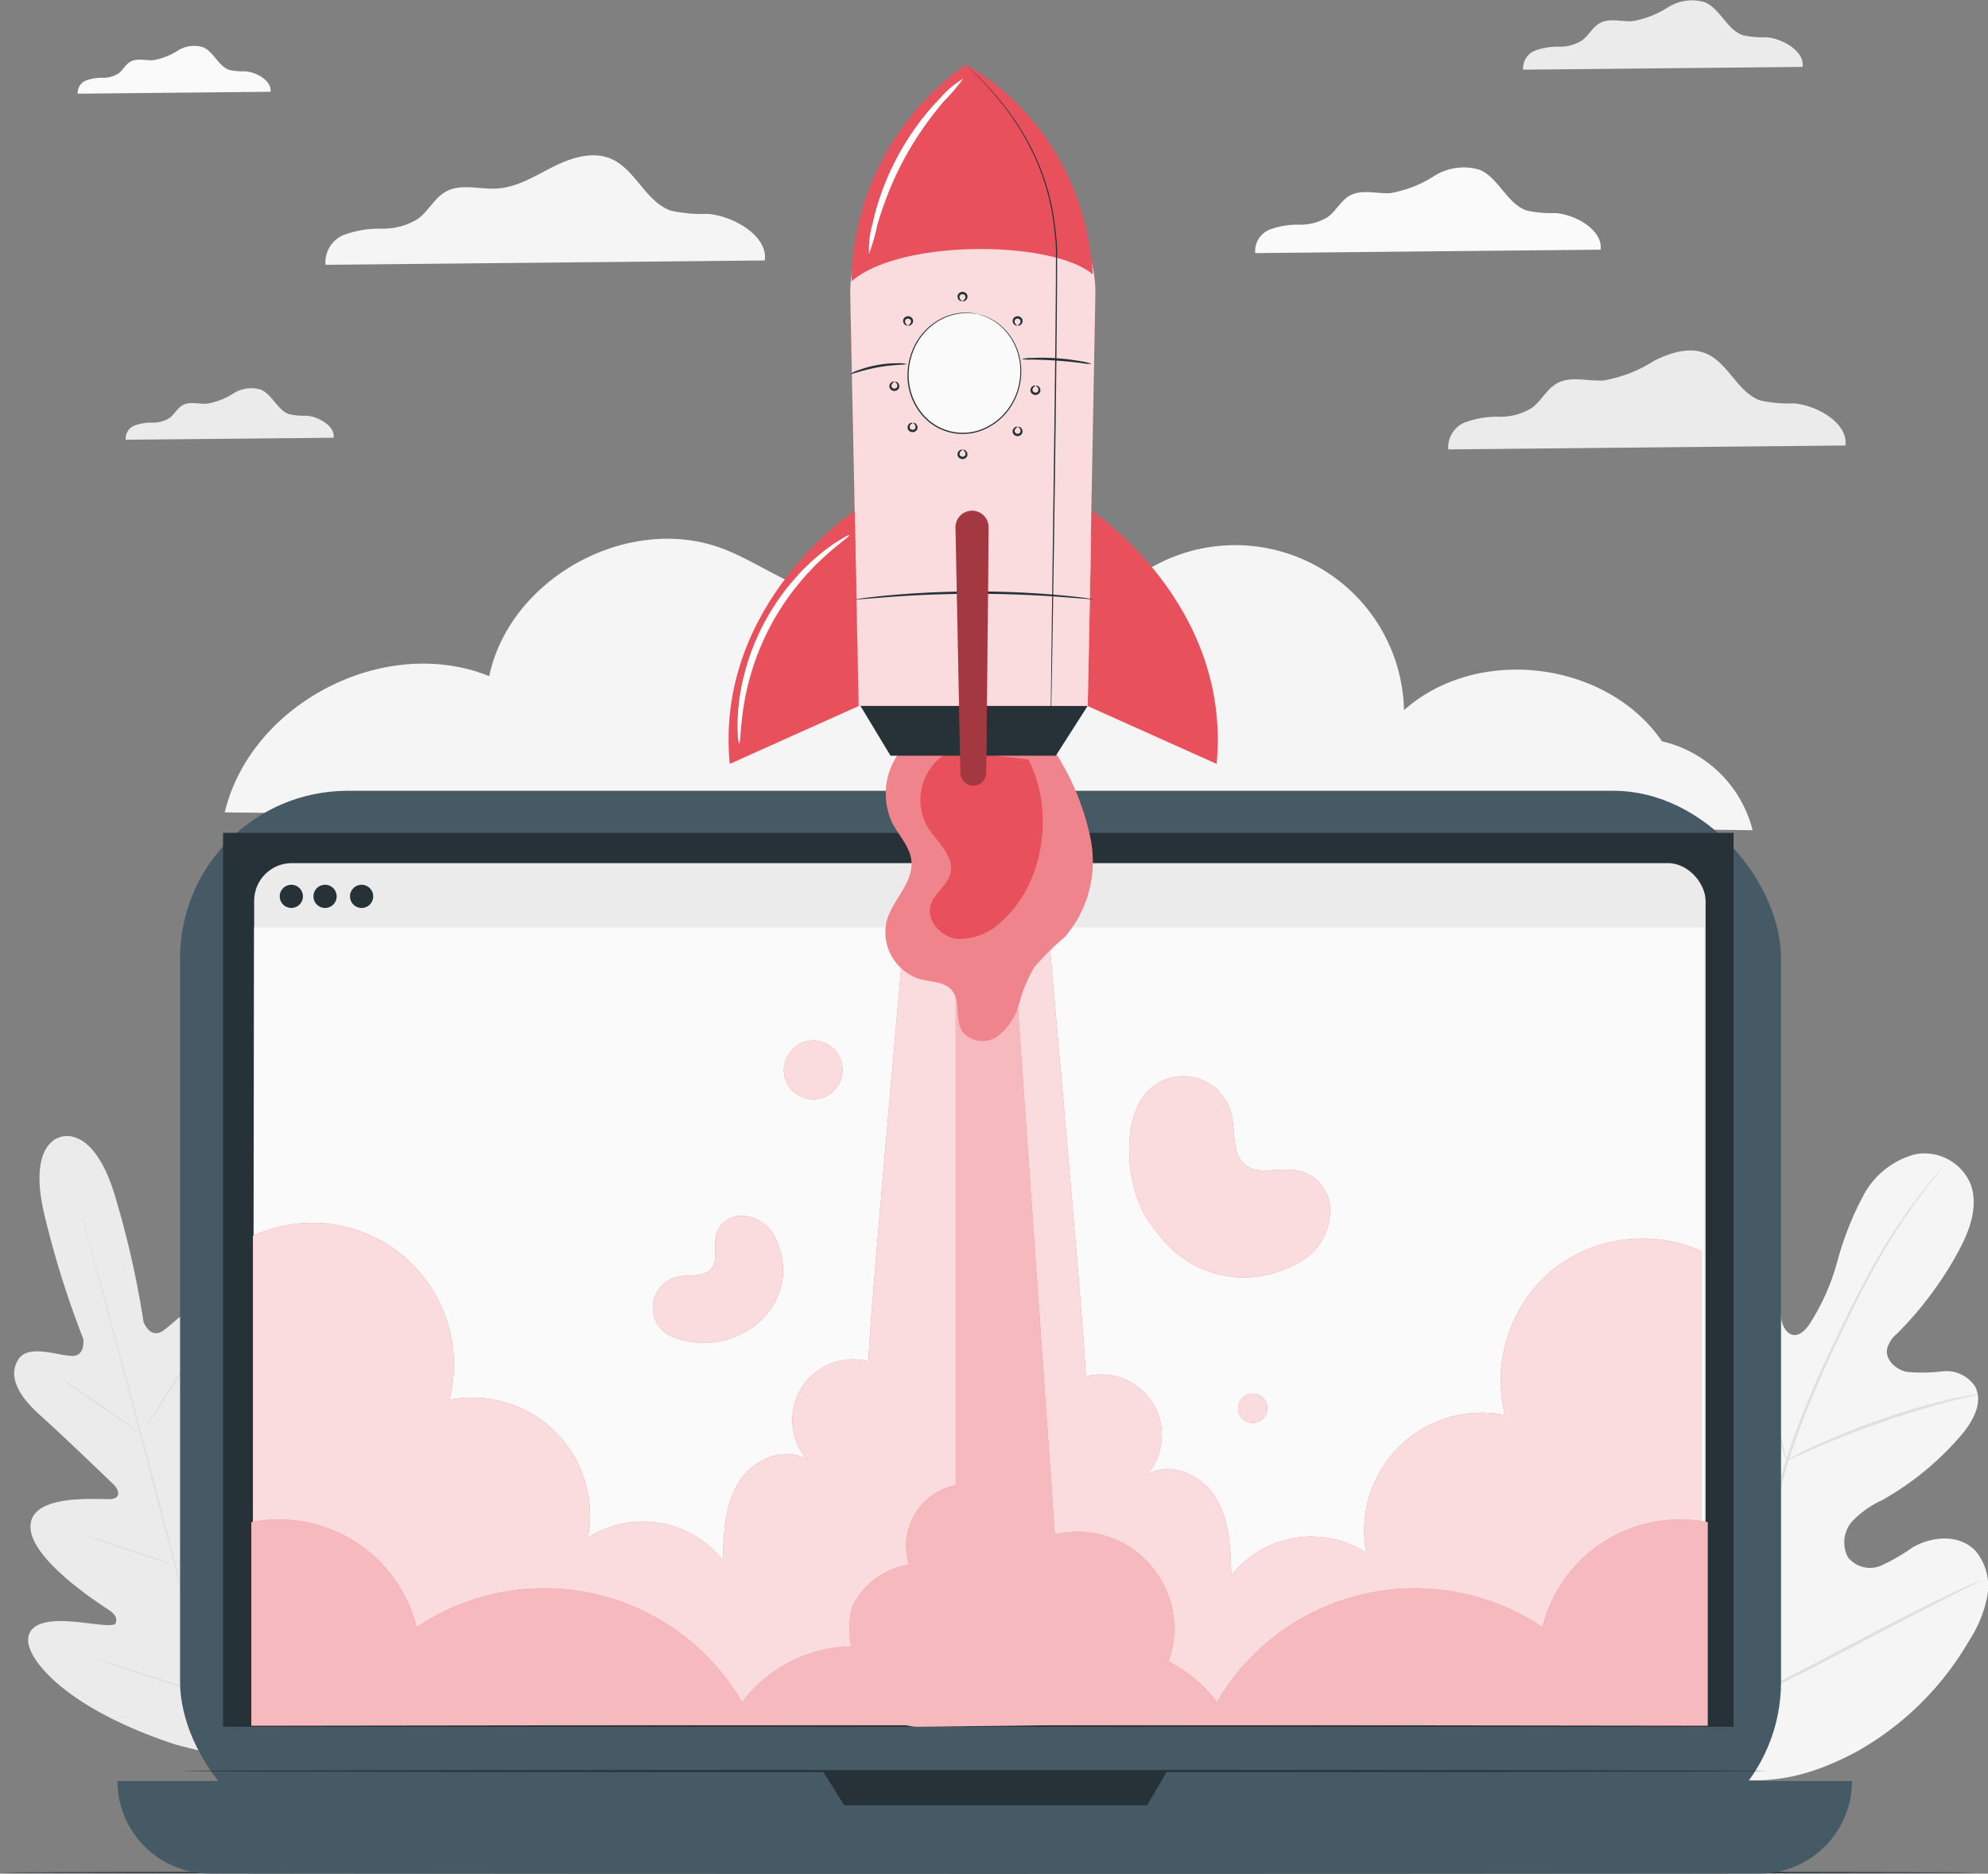<svg xmlns="http://www.w3.org/2000/svg" width="172.727" height="162.818" viewBox="0 0 172.727 162.818">
  <rect x="0" y="0" width="172.727" height="162.818" fill="#808080" stroke="none"/>
  <g id="Group_714" data-name="Group 714" transform="translate(-13.273 -31.816)">
    <g id="Background_Complete" data-name="Background Complete" transform="translate(14.5 31.816)">
      <g id="Group_2" data-name="Group 2" transform="translate(18.299 45.169)">
        <g id="Group_1" data-name="Group 1">
          <path id="Path_1" data-name="Path 1" d="M191.733,175.015c-4.822-7.014-16.065-8.371-22.417-2.706A14.668,14.668,0,0,0,144.3,162.246c.91-3.188-2.436-6.3-5.747-6.469s-6.371,1.609-9.211,3.318-5.922,3.468-9.229,3.245c-3.581-.242-6.559-2.74-9.906-4.034-8.19-3.167-18.558,2.454-20.373,11.046-9.066-3.66-20.7,2.333-22.981,11.84l132.751,1.55A10.591,10.591,0,0,0,191.733,175.015Z" transform="translate(-66.855 -155.766)" fill="#f5f5f5"/>
        </g>
      </g>
      <g id="Group_5" data-name="Group 5" transform="translate(107.802 14.513)">
        <g id="Group_4" data-name="Group 4">
          <g id="Group_3" data-name="Group 3">
            <path id="Path_2" data-name="Path 2" d="M342.5,78.826c.23-1.668-2.124-3.04-3.893-3.182a10.027,10.027,0,0,1-2.519-.218c-1.732-.6-2.423-2.841-4.113-3.553a4.833,4.833,0,0,0-3.941.558,10.284,10.284,0,0,1-3.8,1.479c-1.19.076-2.482-.365-3.523.216-.776.433-1.182,1.327-1.9,1.854a4.527,4.527,0,0,1-2.48.673,6.983,6.983,0,0,0-2.557.418,2.021,2.021,0,0,0-1.28,2.051Z" transform="translate(-312.465 -71.642)" fill="#fafafa"/>
          </g>
        </g>
      </g>
      <g id="Group_8" data-name="Group 8" transform="translate(5.519 3.966)">
        <g id="Group_7" data-name="Group 7">
          <g id="Group_6" data-name="Group 6">
            <path id="Path_3" data-name="Path 3" d="M48.542,46.707c.128-.931-1.185-1.7-2.172-1.776a5.6,5.6,0,0,1-1.406-.121c-.966-.337-1.352-1.585-2.295-1.982a2.7,2.7,0,0,0-2.2.311,5.744,5.744,0,0,1-2.122.825c-.664.043-1.385-.2-1.966.121-.433.242-.66.74-1.059,1.035a2.524,2.524,0,0,1-1.384.375,3.9,3.9,0,0,0-1.427.233,1.128,1.128,0,0,0-.714,1.145Z" transform="translate(-31.785 -42.698)" fill="#fafafa"/>
          </g>
        </g>
      </g>
      <g id="Group_11" data-name="Group 11" transform="translate(124.585 30.454)">
        <g id="Group_10" data-name="Group 10">
          <g id="Group_9" data-name="Group 9">
            <path id="Path_4" data-name="Path 4" d="M393.044,123.645c.264-1.918-2.442-3.5-4.475-3.659a11.533,11.533,0,0,1-2.9-.25c-1.99-.694-2.785-3.265-4.727-4.084-1.452-.613-3.123-.067-4.531.641a11.824,11.824,0,0,1-4.371,1.7c-1.368.087-2.853-.42-4.05.249-.892.5-1.359,1.525-2.181,2.132a5.2,5.2,0,0,1-2.851.773,8.037,8.037,0,0,0-2.939.48,2.323,2.323,0,0,0-1.471,2.358Z" transform="translate(-358.522 -115.386)" fill="#ebebeb"/>
          </g>
        </g>
      </g>
      <g id="Group_14" data-name="Group 14" transform="translate(131.095)">
        <g id="Group_13" data-name="Group 13">
          <g id="Group_12" data-name="Group 12">
            <path id="Path_5" data-name="Path 5" d="M400.685,37.629c.186-1.349-1.719-2.46-3.15-2.575a8.112,8.112,0,0,1-2.038-.176c-1.4-.488-1.961-2.3-3.327-2.875a3.91,3.91,0,0,0-3.189.452,8.325,8.325,0,0,1-3.077,1.2c-.963.062-2.008-.3-2.851.175-.628.351-.957,1.074-1.535,1.5a3.665,3.665,0,0,1-2.007.544,5.65,5.65,0,0,0-2.069.338,1.635,1.635,0,0,0-1.036,1.66Z" transform="translate(-376.386 -31.816)" fill="#ebebeb"/>
          </g>
        </g>
      </g>
      <g id="Group_17" data-name="Group 17" transform="translate(9.68 33.714)">
        <g id="Group_16" data-name="Group 16">
          <g id="Group_15" data-name="Group 15">
            <path id="Path_6" data-name="Path 6" d="M61.283,128.656c.138-1-1.279-1.83-2.344-1.916a6.029,6.029,0,0,1-1.517-.131c-1.042-.363-1.459-1.71-2.476-2.139a2.909,2.909,0,0,0-2.373.336,6.2,6.2,0,0,1-2.289.891c-.716.046-1.494-.22-2.121.13-.467.261-.712.8-1.142,1.116a2.723,2.723,0,0,1-1.493.4,4.2,4.2,0,0,0-1.539.252,1.216,1.216,0,0,0-.771,1.235Z" transform="translate(-43.203 -124.331)" fill="#ebebeb"/>
          </g>
        </g>
      </g>
      <g id="Group_20" data-name="Group 20" transform="translate(27.017 13.495)">
        <g id="Group_19" data-name="Group 19">
          <g id="Group_18" data-name="Group 18">
            <path id="Path_7" data-name="Path 7" d="M128.983,77.988c.292-2.122-2.7-3.867-4.953-4.049a12.739,12.739,0,0,1-3.2-.277c-2.2-.767-3.083-3.613-5.232-4.519-1.607-.678-3.456-.075-5.014.71s-3.1,1.77-4.837,1.882c-1.514.1-3.158-.465-4.482.275-.987.551-1.5,1.688-2.413,2.359a5.756,5.756,0,0,1-3.155.856,8.891,8.891,0,0,0-3.253.531,2.571,2.571,0,0,0-1.628,2.61Z" transform="translate(-90.779 -68.849)" fill="#f5f5f5"/>
          </g>
        </g>
      </g>
      <g id="Group_52" data-name="Group 52" transform="translate(0 98.715)">
        <g id="Group_23" data-name="Group 23" transform="translate(0 0)">
          <g id="Group_22" data-name="Group 22">
            <g id="Group_21" data-name="Group 21">
              <path id="Path_8" data-name="Path 8" d="M20.727,302.779s-3.106.441-1.341,7.24a81.328,81.328,0,0,0,3.255,10.3s.239,1.541-1,1.5-3.779-1.045-4.634.3c-.887,1.393-.1,3.066,1.851,4.814s6.094,5.734,6.467,6.1.645,1.109-.206,1.215-6.9-.586-7.057,2.3,6.087,6.865,6.761,7.312.781.8.632,1.191-2.161-.033-3.89-.159-3.755.03-3.706,1.705,3.334,5.9,12.889,9.017l4.522,1.155,3.33-3.3c6.7-7.5,7.417-12.8,6.618-14.27s-2.63-.591-4.061.386-2.958,2.354-3.284,2.091-.41-.621-.051-1.346,3.762-7.3,2.175-9.719-6.471,1.215-7.26,1.551-.926-.456-.788-.947,1.72-6.027,2.532-8.519.65-4.333-.816-5.092c-1.414-.732-3.1,1.407-4.157,2.069s-1.619-.79-1.619-.79a81.273,81.273,0,0,0-2.358-10.543c-1.888-6.766-4.862-5.544-4.862-5.544" transform="translate(-16.64 -302.706)" fill="#ebebeb"/>
            </g>
          </g>
        </g>
        <g id="Group_27" data-name="Group 27" transform="translate(5.657 6.164)">
          <g id="Group_26" data-name="Group 26">
            <g id="Group_25" data-name="Group 25">
              <g id="Group_24" data-name="Group 24">
                <path id="Path_9" data-name="Path 9" d="M45.132,368.642c-1.367-4.975-3.648-13.857-5.646-21.472s-3.812-14.5-5.153-19.485l-1.6-5.9-.433-1.6-.109-.418c-.024-.094-.032-.144-.032-.144s.018.047.047.14l.123.414.459,1.6c.4,1.387.957,3.4,1.639,5.885,1.367,4.975,3.2,11.862,5.2,19.475s4.263,16.5,5.6,21.482" transform="translate(-32.163 -319.622)" fill="#e0e0e0"/>
              </g>
            </g>
          </g>
        </g>
        <g id="Group_31" data-name="Group 31" transform="translate(3.854 20.952)">
          <g id="Group_30" data-name="Group 30">
            <g id="Group_29" data-name="Group 29">
              <g id="Group_28" data-name="Group 28">
                <path id="Path_10" data-name="Path 10" d="M27.217,360.2a1.518,1.518,0,0,1,.3.159c.187.11.454.276.781.484.653.418,1.541,1.019,2.508,1.7l2.47,1.751.751.525a1.525,1.525,0,0,1,.269.2,1.5,1.5,0,0,1-.3-.156c-.187-.11-.454-.277-.778-.488-.649-.425-1.529-1.037-2.5-1.717l-2.482-1.732-.754-.522A1.517,1.517,0,0,1,27.217,360.2Z" transform="translate(-27.216 -360.202)" fill="#e0e0e0"/>
              </g>
            </g>
          </g>
        </g>
        <g id="Group_35" data-name="Group 35" transform="translate(11.306 17.215)">
          <g id="Group_34" data-name="Group 34">
            <g id="Group_33" data-name="Group 33">
              <g id="Group_32" data-name="Group 32">
                <path id="Path_11" data-name="Path 11" d="M47.667,358.284c-.034-.021,1.123-1.906,2.585-4.207s2.674-4.152,2.708-4.131-1.123,1.905-2.585,4.208S47.7,358.305,47.667,358.284Z" transform="translate(-47.666 -349.945)" fill="#e0e0e0"/>
              </g>
            </g>
          </g>
        </g>
        <g id="Group_39" data-name="Group 39" transform="translate(13.847 31.348)">
          <g id="Group_38" data-name="Group 38">
            <g id="Group_37" data-name="Group 37">
              <g id="Group_36" data-name="Group 36">
                <path id="Path_12" data-name="Path 12" d="M54.638,394.765a1.581,1.581,0,0,1,.247-.24l.7-.619c.593-.523,1.408-1.249,2.279-2.083s1.636-1.613,2.184-2.183l.65-.675a1.538,1.538,0,0,1,.251-.236,1.594,1.594,0,0,1-.209.274c-.142.17-.351.413-.617.706-.53.589-1.284,1.383-2.159,2.218s-1.7,1.552-2.313,2.056c-.306.251-.556.451-.734.585A1.59,1.59,0,0,1,54.638,394.765Z" transform="translate(-54.638 -388.729)" fill="#e0e0e0"/>
              </g>
            </g>
          </g>
        </g>
        <g id="Group_43" data-name="Group 43" transform="translate(6.191 34.705)">
          <g id="Group_42" data-name="Group 42">
            <g id="Group_41" data-name="Group 41">
              <g id="Group_40" data-name="Group 40">
                <path id="Path_13" data-name="Path 13" d="M33.628,397.944a1.352,1.352,0,0,1,.31.074l.828.253c.7.22,1.657.534,2.715.888s2.013.684,2.7.929l.814.3a1.352,1.352,0,0,1,.292.128,1.356,1.356,0,0,1-.31-.074l-.828-.253c-.7-.22-1.657-.534-2.715-.888s-2.012-.684-2.7-.929l-.813-.3A1.35,1.35,0,0,1,33.628,397.944Z" transform="translate(-33.628 -397.942)" fill="#e0e0e0"/>
              </g>
            </g>
          </g>
        </g>
        <g id="Group_47" data-name="Group 47" transform="translate(7.106 45.435)">
          <g id="Group_46" data-name="Group 46">
            <g id="Group_45" data-name="Group 45">
              <g id="Group_44" data-name="Group 44">
                <path id="Path_14" data-name="Path 14" d="M36.141,427.388a2.2,2.2,0,0,1,.4.1l1.063.321c.9.277,2.129.669,3.489,1.111s2.589.849,3.476,1.151l1.048.365a2.238,2.238,0,0,1,.378.152,2.167,2.167,0,0,1-.4-.1l-1.063-.321c-.895-.277-2.129-.669-3.489-1.111s-2.588-.849-3.475-1.151l-1.048-.365A2.179,2.179,0,0,1,36.141,427.388Z" transform="translate(-36.141 -427.387)" fill="#e0e0e0"/>
              </g>
            </g>
          </g>
        </g>
        <g id="Group_51" data-name="Group 51" transform="translate(16.742 40.617)">
          <g id="Group_50" data-name="Group 50">
            <g id="Group_49" data-name="Group 49">
              <g id="Group_48" data-name="Group 48">
                <path id="Path_15" data-name="Path 15" d="M62.581,422.041a2.465,2.465,0,0,1,.305-.312l.863-.817c.728-.69,1.729-1.648,2.806-2.736s2.027-2.1,2.71-2.831l.809-.871a2.505,2.505,0,0,1,.309-.308,2.548,2.548,0,0,1-.267.346c-.179.216-.443.525-.775.9-.664.754-1.6,1.776-2.683,2.865s-2.092,2.037-2.839,2.709c-.374.335-.68.6-.895.783A2.564,2.564,0,0,1,62.581,422.041Z" transform="translate(-62.581 -414.165)" fill="#e0e0e0"/>
              </g>
            </g>
          </g>
        </g>
      </g>
      <g id="Group_94" data-name="Group 94" transform="translate(136.237 100.236)">
        <g id="Group_58" data-name="Group 58">
          <g id="Group_57" data-name="Group 57">
            <g id="Group_56" data-name="Group 56">
              <g id="Group_55" data-name="Group 55">
                <g id="Group_54" data-name="Group 54">
                  <g id="Group_53" data-name="Group 53">
                    <path id="Path_16" data-name="Path 16" d="M402.031,360.911c-7.553-4.181-10.391-13.483-11.271-22.075-.147-1.434-.5-2.919-.03-4.26s1.834-2.4,3.111-1.964c1.059.363,1.657,1.536,2.349,2.48a8.107,8.107,0,0,0,3.562,2.767,2.836,2.836,0,0,0,2.778-.113c1.06-.839.967-2.559.768-3.978q-.558-3.967-1.115-7.934a14.241,14.241,0,0,1-.167-4.273,4.358,4.358,0,0,1,2.188-3.336,2.494,2.494,0,0,1,3.334,1.365,14.116,14.116,0,0,1,.276,1.763c.116.585.461,1.2,1.007,1.293s1.03-.382,1.371-.853a19.294,19.294,0,0,0,2.482-5.555,26.96,26.96,0,0,1,2.246-5.69,7.179,7.179,0,0,1,4.474-3.59,4.337,4.337,0,0,1,4.832,2.529c.751,1.936-.068,4.118-1.038,5.9a31.052,31.052,0,0,1-5.326,7.143,2.585,2.585,0,0,0-.873,1.329c-.161.987.8,1.811,1.721,2a14.542,14.542,0,0,0,3.15-.054,2.988,2.988,0,0,1,2.773,1.314c.739,1.377-.191,3.055-1.174,4.205a25.412,25.412,0,0,1-6.892,5.676,8.457,8.457,0,0,0-2.6,1.837,2.774,2.774,0,0,0-.382,3.119,2.447,2.447,0,0,0,2.872.743,17.221,17.221,0,0,0,2.754-1.592c1.726-.988,4.1-1.179,5.5.347a4.8,4.8,0,0,1,.982,3.913,10.641,10.641,0,0,1-1.541,3.788,25.976,25.976,0,0,1-9.8,9.7c-4.023,2.154-7.889,3.119-12.318,2.054" transform="translate(-390.496 -306.879)" fill="#f5f5f5"/>
                  </g>
                </g>
              </g>
            </g>
          </g>
        </g>
        <g id="Group_65" data-name="Group 65" transform="translate(12.878 0.926)">
          <g id="Group_64" data-name="Group 64">
            <g id="Group_63" data-name="Group 63">
              <g id="Group_62" data-name="Group 62">
                <g id="Group_61" data-name="Group 61">
                  <g id="Group_60" data-name="Group 60">
                    <g id="Group_59" data-name="Group 59">
                      <path id="Path_17" data-name="Path 17" d="M425.836,356.878a134.432,134.432,0,0,1,2.88-14.352q.474-1.883.937-3.718c.31-1.219.617-2.429.987-3.591a65.641,65.641,0,0,1,2.483-6.542c.885-2.039,1.795-3.937,2.657-5.706s1.7-3.4,2.527-4.848a49.81,49.81,0,0,1,4.361-6.522c.57-.724,1.029-1.269,1.346-1.634l.362-.413a.973.973,0,0,1,.13-.134,1.026,1.026,0,0,1-.111.153l-.344.43c-.3.377-.751.933-1.309,1.665a52.794,52.794,0,0,0-4.285,6.554c-.811,1.453-1.638,3.084-2.495,4.854s-1.756,3.671-2.633,5.708a66.306,66.306,0,0,0-2.46,6.521c-.366,1.156-.669,2.355-.979,3.578l-.935,3.716a137.934,137.934,0,0,0-2.894,14.32" transform="translate(-425.836 -309.419)" fill="#e0e0e0"/>
                    </g>
                  </g>
                </g>
              </g>
            </g>
          </g>
        </g>
        <g id="Group_72" data-name="Group 72" transform="translate(13.706 11.346)">
          <g id="Group_71" data-name="Group 71">
            <g id="Group_70" data-name="Group 70">
              <g id="Group_69" data-name="Group 69">
                <g id="Group_68" data-name="Group 68">
                  <g id="Group_67" data-name="Group 67">
                    <g id="Group_66" data-name="Group 66">
                      <path id="Path_18" data-name="Path 18" d="M432.151,353.372a3.094,3.094,0,0,1-.211-.588c-.122-.383-.283-.942-.471-1.637-.378-1.388-.839-3.323-1.34-5.458s-.986-4.06-1.383-5.438c-.2-.69-.361-1.247-.479-1.63a3.035,3.035,0,0,1-.157-.606,2.97,2.97,0,0,1,.247.573c.146.374.336.923.555,1.608.441,1.369.955,3.293,1.457,5.432.489,2.108.931,4.016,1.27,5.473.156.657.289,1.211.4,1.656A3.023,3.023,0,0,1,432.151,353.372Z" transform="translate(-428.107 -338.015)" fill="#e0e0e0"/>
                    </g>
                  </g>
                </g>
              </g>
            </g>
          </g>
        </g>
        <g id="Group_79" data-name="Group 79" transform="translate(17.75 20.932)">
          <g id="Group_78" data-name="Group 78">
            <g id="Group_77" data-name="Group 77">
              <g id="Group_76" data-name="Group 76">
                <g id="Group_75" data-name="Group 75">
                  <g id="Group_74" data-name="Group 74">
                    <g id="Group_73" data-name="Group 73">
                      <path id="Path_19" data-name="Path 19" d="M455.823,364.325a3.466,3.466,0,0,1-.669.181c-.433.1-1.059.246-1.828.451-1.54.4-3.648,1.023-5.943,1.824s-4.342,1.629-5.805,2.271c-.735.316-1.322.588-1.729.773a3.478,3.478,0,0,1-.643.267,3.6,3.6,0,0,1,.6-.361c.4-.215.973-.514,1.7-.853a61.819,61.819,0,0,1,5.8-2.35,57.241,57.241,0,0,1,5.981-1.754c.776-.181,1.411-.3,1.85-.369A3.454,3.454,0,0,1,455.823,364.325Z" transform="translate(-439.205 -364.32)" fill="#e0e0e0"/>
                    </g>
                  </g>
                </g>
              </g>
            </g>
          </g>
        </g>
        <g id="Group_86" data-name="Group 86" transform="translate(1.306 25.885)">
          <g id="Group_85" data-name="Group 85">
            <g id="Group_84" data-name="Group 84">
              <g id="Group_83" data-name="Group 83">
                <g id="Group_82" data-name="Group 82">
                  <g id="Group_81" data-name="Group 81">
                    <g id="Group_80" data-name="Group 80">
                      <path id="Path_20" data-name="Path 20" d="M405.817,400.046a.959.959,0,0,1-.147-.207l-.381-.62c-.329-.54-.785-1.335-1.337-2.324-1.106-1.978-2.552-4.761-4.111-7.854s-2.98-5.887-4.046-7.886l-1.268-2.364-.342-.646a.128.128,0,1,1,.042-.027l.381.62c.329.54.785,1.335,1.337,2.324,1.106,1.978,2.552,4.761,4.111,7.855s2.979,5.886,4.045,7.885l1.269,2.364.342.645A1.009,1.009,0,0,1,405.817,400.046Z" transform="translate(-394.079 -377.911)" fill="#e0e0e0"/>
                    </g>
                  </g>
                </g>
              </g>
            </g>
          </g>
        </g>
        <g id="Group_93" data-name="Group 93" transform="translate(13.043 37.07)">
          <g id="Group_92" data-name="Group 92">
            <g id="Group_91" data-name="Group 91">
              <g id="Group_90" data-name="Group 90">
                <g id="Group_89" data-name="Group 89">
                  <g id="Group_88" data-name="Group 88">
                    <g id="Group_87" data-name="Group 87">
                      <path id="Path_21" data-name="Path 21" d="M447.927,408.606a.89.89,0,0,1-.212.13l-.627.327-2.317,1.177c-1.956.994-4.642,2.4-7.608,3.96s-5.668,2.941-7.645,3.892c-.988.476-1.791.852-2.352,1.1l-.646.281a.861.861,0,0,1-.233.081.91.91,0,0,1,.212-.131l.627-.327,2.316-1.177c1.956-.994,4.643-2.4,7.61-3.96s5.667-2.94,7.643-3.892c.988-.476,1.791-.852,2.352-1.1l.646-.282A.857.857,0,0,1,447.927,408.606Z" transform="translate(-426.288 -408.605)" fill="#e0e0e0"/>
                    </g>
                  </g>
                </g>
              </g>
            </g>
          </g>
        </g>
      </g>
    </g>
    <g id="Floor" transform="translate(13.273 194.444)">
      <g id="Group_97" data-name="Group 97" transform="translate(0)">
        <g id="Group_96" data-name="Group 96">
          <g id="Group_95" data-name="Group 95">
            <path id="Path_25" data-name="Path 25" d="M185.076,478.189c0,.052-38.462.095-85.9.095-47.451,0-85.905-.043-85.905-.095s38.454-.1,85.905-.1C146.613,478.094,185.076,478.137,185.076,478.189Z" transform="translate(-13.273 -478.094)" fill="#263238"/>
          </g>
        </g>
      </g>
    </g>
    <g id="Device" transform="translate(23.482 100.535)">
      <g id="Group_170" data-name="Group 170">
        <g id="Group_169" data-name="Group 169">
          <g id="Group_168" data-name="Group 168">
            <g id="Group_167" data-name="Group 167">
              <g id="Group_122" data-name="Group 122">
                <g id="Group_103" data-name="Group 103" transform="translate(5.436)">
                  <g id="Group_102" data-name="Group 102">
                    <g id="Group_101" data-name="Group 101">
                      <g id="Group_100" data-name="Group 100">
                        <g id="Group_99" data-name="Group 99">
                          <g id="Group_98" data-name="Group 98">
                            <rect id="Rectangle_1" data-name="Rectangle 1" width="139.1" height="91.986" rx="14.567" fill="#455a64"/>
                          </g>
                        </g>
                      </g>
                    </g>
                  </g>
                </g>
                <g id="Group_109" data-name="Group 109" transform="translate(0 86.045)">
                  <g id="Group_108" data-name="Group 108">
                    <g id="Group_107" data-name="Group 107">
                      <g id="Group_106" data-name="Group 106">
                        <g id="Group_105" data-name="Group 105">
                          <g id="Group_104" data-name="Group 104">
                            <path id="Rectangle_2" data-name="Rectangle 2" d="M0,0H150.7a0,0,0,0,1,0,0V0a8.049,8.049,0,0,1-8.049,8.049H8.049A8.049,8.049,0,0,1,0,0V0A0,0,0,0,1,0,0Z" fill="#455a64"/>
                          </g>
                        </g>
                      </g>
                    </g>
                  </g>
                </g>
                <g id="Group_115" data-name="Group 115" transform="translate(9.17 3.655)">
                  <g id="Group_114" data-name="Group 114">
                    <g id="Group_113" data-name="Group 113">
                      <g id="Group_112" data-name="Group 112">
                        <g id="Group_111" data-name="Group 111">
                          <g id="Group_110" data-name="Group 110">
                            <rect id="Rectangle_3" data-name="Rectangle 3" width="131.244" height="77.681" fill="#263238"/>
                          </g>
                        </g>
                      </g>
                    </g>
                  </g>
                </g>
                <g id="Group_121" data-name="Group 121" transform="translate(61.274 85.182)">
                  <g id="Group_120" data-name="Group 120">
                    <g id="Group_119" data-name="Group 119">
                      <g id="Group_118" data-name="Group 118">
                        <g id="Group_117" data-name="Group 117">
                          <g id="Group_116" data-name="Group 116">
                            <path id="Path_26" data-name="Path 26" d="M209.434,454.147l1.87,2.975h26.315l1.737-2.975Z" transform="translate(-209.434 -454.147)" fill="#263238"/>
                          </g>
                        </g>
                      </g>
                    </g>
                  </g>
                </g>
              </g>
              <g id="Group_160" data-name="Group 160" transform="translate(11.738 6.284)">
                <g id="Group_159" data-name="Group 159">
                  <g id="Group_158" data-name="Group 158">
                    <g id="Group_129" data-name="Group 129" transform="translate(0.135)">
                      <g id="Group_128" data-name="Group 128">
                        <g id="Group_127" data-name="Group 127">
                          <g id="Group_126" data-name="Group 126">
                            <g id="Group_125" data-name="Group 125">
                              <g id="Group_124" data-name="Group 124">
                                <g id="Group_123" data-name="Group 123">
                                  <rect id="Rectangle_4" data-name="Rectangle 4" width="126.107" height="74.802" rx="3.273" fill="#ebebeb"/>
                                </g>
                              </g>
                            </g>
                          </g>
                        </g>
                      </g>
                    </g>
                    <g id="Group_136" data-name="Group 136" transform="translate(0 5.59)">
                      <g id="Group_135" data-name="Group 135">
                        <g id="Group_134" data-name="Group 134">
                          <g id="Group_133" data-name="Group 133">
                            <g id="Group_132" data-name="Group 132">
                              <g id="Group_131" data-name="Group 131">
                                <g id="Group_130" data-name="Group 130">
                                  <path id="Path_27" data-name="Path 27" d="M199.608,322.3H73.5l.135-69.322H199.608Z" transform="translate(-73.5 -252.979)" fill="#fafafa"/>
                                </g>
                              </g>
                            </g>
                          </g>
                        </g>
                      </g>
                    </g>
                    <g id="Group_143" data-name="Group 143" transform="translate(8.464 1.882)">
                      <g id="Group_142" data-name="Group 142">
                        <g id="Group_141" data-name="Group 141">
                          <g id="Group_140" data-name="Group 140">
                            <g id="Group_139" data-name="Group 139">
                              <g id="Group_138" data-name="Group 138">
                                <g id="Group_137" data-name="Group 137">
                                  <path id="Path_28" data-name="Path 28" d="M98.74,243.809a1.007,1.007,0,1,1-1.007-1.007A1.007,1.007,0,0,1,98.74,243.809Z" transform="translate(-96.726 -242.802)" fill="#263238"/>
                                </g>
                              </g>
                            </g>
                          </g>
                        </g>
                      </g>
                    </g>
                    <g id="Group_150" data-name="Group 150" transform="translate(2.359 1.882)">
                      <g id="Group_149" data-name="Group 149">
                        <g id="Group_148" data-name="Group 148">
                          <g id="Group_147" data-name="Group 147">
                            <g id="Group_146" data-name="Group 146">
                              <g id="Group_145" data-name="Group 145">
                                <g id="Group_144" data-name="Group 144">
                                  <path id="Path_29" data-name="Path 29" d="M81.989,243.809a1.007,1.007,0,1,1-1.007-1.007A1.007,1.007,0,0,1,81.989,243.809Z" transform="translate(-79.975 -242.802)" fill="#263238"/>
                                </g>
                              </g>
                            </g>
                          </g>
                        </g>
                      </g>
                    </g>
                    <g id="Group_157" data-name="Group 157" transform="translate(5.289 1.882)">
                      <g id="Group_156" data-name="Group 156">
                        <g id="Group_155" data-name="Group 155">
                          <g id="Group_154" data-name="Group 154">
                            <g id="Group_153" data-name="Group 153">
                              <g id="Group_152" data-name="Group 152">
                                <g id="Group_151" data-name="Group 151">
                                  <path id="Path_30" data-name="Path 30" d="M90.029,243.809a1.007,1.007,0,1,1-1.007-1.007A1.007,1.007,0,0,1,90.029,243.809Z" transform="translate(-88.015 -242.802)" fill="#263238"/>
                                </g>
                              </g>
                            </g>
                          </g>
                        </g>
                      </g>
                    </g>
                  </g>
                </g>
              </g>
              <g id="Group_166" data-name="Group 166" transform="translate(5.436 85.092)">
                <g id="Group_165" data-name="Group 165">
                  <g id="Group_164" data-name="Group 164">
                    <g id="Group_163" data-name="Group 163">
                      <g id="Group_162" data-name="Group 162">
                        <g id="Group_161" data-name="Group 161">
                          <path id="Path_31" data-name="Path 31" d="M194.111,453.99c0,.05-30.874.09-68.949.09s-68.956-.04-68.956-.09,30.867-.09,68.956-.09S194.111,453.94,194.111,453.99Z" transform="translate(-56.206 -453.9)" fill="#263238"/>
                        </g>
                      </g>
                    </g>
                  </g>
                </g>
              </g>
            </g>
          </g>
        </g>
      </g>
      <g id="Group_181" data-name="Group 181" transform="translate(11.63 11.557)">
        <g id="Group_176" data-name="Group 176" transform="translate(0.139)">
          <g id="Group_172" data-name="Group 172">
            <g id="Group_171" data-name="Group 171">
              <path id="Path_32" data-name="Path 32" d="M186.376,282.271a12.584,12.584,0,0,0-4.021,12.521,10.227,10.227,0,0,0-12.04,11.963,8.872,8.872,0,0,0-11.729,1.979c-.055-2.333-.146-4.791-1.373-6.777s-4.01-3.211-5.973-1.95a5.263,5.263,0,0,0-5.3-8.563c-.055-2.8-1.83-22.616-3.293-39.336H130.237c-1.439,16.428-3.124,35.3-3.178,38.026a5.263,5.263,0,0,0-5.3,8.563c-1.963-1.261-4.747-.036-5.973,1.95s-1.317,4.444-1.373,6.777a8.871,8.871,0,0,0-11.729-1.979,10.227,10.227,0,0,0-12.04-11.963A12.3,12.3,0,0,0,73.583,279.23v42.481h125.83v-41.17A12.585,12.585,0,0,0,186.376,282.271Z" transform="translate(-73.583 -252.108)" fill="#e8505b"/>
            </g>
          </g>
          <g id="Group_175" data-name="Group 175" opacity="0.8">
            <g id="Group_174" data-name="Group 174">
              <g id="Group_173" data-name="Group 173">
                <path id="Path_33" data-name="Path 33" d="M186.376,282.271a12.584,12.584,0,0,0-4.021,12.521,10.227,10.227,0,0,0-12.04,11.963,8.872,8.872,0,0,0-11.729,1.979c-.055-2.333-.146-4.791-1.373-6.777s-4.01-3.211-5.973-1.95a5.263,5.263,0,0,0-5.3-8.563c-.055-2.8-1.83-22.616-3.293-39.336H130.237c-1.439,16.428-3.124,35.3-3.178,38.026a5.263,5.263,0,0,0-5.3,8.563c-1.963-1.261-4.747-.036-5.973,1.95s-1.317,4.444-1.373,6.777a8.871,8.871,0,0,0-11.729-1.979,10.227,10.227,0,0,0-12.04-11.963A12.3,12.3,0,0,0,73.583,279.23v42.481h125.83v-41.17A12.585,12.585,0,0,0,186.376,282.271Z" transform="translate(-73.583 -252.108)" fill="#fff"/>
              </g>
            </g>
          </g>
        </g>
        <g id="Group_178" data-name="Group 178">
          <g id="Group_177" data-name="Group 177">
            <path id="Path_34" data-name="Path 34" d="M185.378,313.231a19.885,19.885,0,0,0-28.282,6.516,11.791,11.791,0,0,0-4.218-3.536,7.91,7.91,0,0,0,.292-.962,8.412,8.412,0,0,0-10.153-10.08l-3.724-53.06H134.4V300.88a5.41,5.41,0,0,0-4.068,6.915,6.577,6.577,0,0,0-4.917,3.654,6.892,6.892,0,0,0-.085,3.454,12.125,12.125,0,0,0-9.488,4.844,19.885,19.885,0,0,0-28.282-6.516A12.322,12.322,0,0,0,73.2,304.107v17.686l56.77-.074a4.437,4.437,0,0,0,1.2.166l13.88-.164,54.687.071V304.107A12.322,12.322,0,0,0,185.378,313.231Z" transform="translate(-73.202 -252.108)" fill="#e8505b"/>
          </g>
        </g>
        <g id="Group_180" data-name="Group 180" opacity="0.6">
          <g id="Group_179" data-name="Group 179">
            <path id="Path_35" data-name="Path 35" d="M185.378,313.231a19.885,19.885,0,0,0-28.282,6.516,11.791,11.791,0,0,0-4.218-3.536,7.91,7.91,0,0,0,.292-.962,8.412,8.412,0,0,0-10.153-10.08l-3.724-53.06H134.4V300.88a5.41,5.41,0,0,0-4.068,6.915,6.577,6.577,0,0,0-4.917,3.654,6.892,6.892,0,0,0-.085,3.454,12.125,12.125,0,0,0-9.488,4.844,19.885,19.885,0,0,0-28.282-6.516A12.322,12.322,0,0,0,73.2,304.107v17.686l56.77-.074a4.437,4.437,0,0,0,1.2.166l13.88-.164,54.687.071V304.107A12.322,12.322,0,0,0,185.378,313.231Z" transform="translate(-73.202 -252.108)" fill="#fff"/>
          </g>
        </g>
      </g>
    </g>
    <g id="Rocket" transform="translate(70 37.445)">
      <g id="Group_282" data-name="Group 282" transform="translate(6.573 0)">
        <g id="Group_196" data-name="Group 196" transform="translate(13.616 58.037)">
          <g id="Group_191" data-name="Group 191">
            <g id="Group_185" data-name="Group 185">
              <g id="Group_184" data-name="Group 184">
                <g id="Group_183" data-name="Group 183">
                  <g id="Group_182" data-name="Group 182">
                    <path id="Path_36" data-name="Path 36" d="M227.59,206.526a5.987,5.987,0,0,0-2.609,7.9c.575,1.079,1.513,2.029,1.637,3.246.191,1.865-1.574,3.325-2.119,5.119a4.263,4.263,0,0,0,2.885,5.155c.958.25,2.106.207,2.748.961.819.963.228,2.562.929,3.614a2.269,2.269,0,0,0,3.06.365,5.32,5.32,0,0,0,1.85-2.807,12.776,12.776,0,0,1,1.3-3.152,23.916,23.916,0,0,1,2.67-2.647,10.05,10.05,0,0,0,2.254-8.457,21.89,21.89,0,0,0-3.552-8.271" transform="translate(-224.343 -206.526)" fill="#e8505b"/>
                  </g>
                </g>
              </g>
            </g>
            <g id="Group_190" data-name="Group 190" opacity="0.3">
              <g id="Group_189" data-name="Group 189">
                <g id="Group_188" data-name="Group 188">
                  <g id="Group_187" data-name="Group 187">
                    <g id="Group_186" data-name="Group 186">
                      <path id="Path_37" data-name="Path 37" d="M227.59,206.526a5.987,5.987,0,0,0-2.609,7.9c.575,1.079,1.513,2.029,1.637,3.246.191,1.865-1.574,3.325-2.119,5.119a4.263,4.263,0,0,0,2.885,5.155c.958.25,2.106.207,2.748.961.819.963.228,2.562.929,3.614a2.269,2.269,0,0,0,3.06.365,5.32,5.32,0,0,0,1.85-2.807,12.776,12.776,0,0,1,1.3-3.152,23.916,23.916,0,0,1,2.67-2.647,10.05,10.05,0,0,0,2.254-8.457,21.89,21.89,0,0,0-3.552-8.271" transform="translate(-224.343 -206.526)" fill="#fff"/>
                    </g>
                  </g>
                </g>
              </g>
            </g>
          </g>
          <g id="Group_195" data-name="Group 195" transform="translate(3.043 1.576)">
            <g id="Group_194" data-name="Group 194">
              <g id="Group_193" data-name="Group 193">
                <g id="Group_192" data-name="Group 192">
                  <path id="Path_38" data-name="Path 38" d="M235.355,210.852a4.772,4.772,0,0,0-2.071,6.552c.819,1.355,2.409,2.578,2.024,4.113-.261,1.041-1.378,1.68-1.7,2.7-.427,1.364.865,2.81,2.283,2.983a5.172,5.172,0,0,0,3.867-1.531c3.722-3.27,4.628-9.694,2.309-14.073" transform="translate(-232.692 -210.852)" fill="#e8505b"/>
                </g>
              </g>
            </g>
          </g>
        </g>
        <g id="Group_200" data-name="Group 200" transform="translate(31.204 38.754)">
          <g id="Group_199" data-name="Group 199" transform="translate(0 0)">
            <g id="Group_198" data-name="Group 198">
              <g id="Group_197" data-name="Group 197">
                <path id="Path_39" data-name="Path 39" d="M272.955,153.609s12.185,8.061,10.854,22l-11.2-5.028Z" transform="translate(-272.606 -153.609)" fill="#e8505b"/>
              </g>
            </g>
          </g>
        </g>
        <g id="Group_202" data-name="Group 202" transform="translate(11.305 55.45)">
          <g id="Group_201" data-name="Group 201">
            <path id="Path_40" data-name="Path 40" d="M218,199.428l2.767,4.588h14.364l2.767-4.325Z" transform="translate(-218.002 -199.428)" fill="#263238"/>
          </g>
        </g>
        <g id="Group_204" data-name="Group 204" transform="translate(10.573 9.136)">
          <g id="Group_203" data-name="Group 203">
            <path id="Path_41" data-name="Path 41" d="M225.93,72.359A10.648,10.648,0,0,0,215.995,83.2l.73,35.709h19.9l.665-35.73A10.648,10.648,0,0,0,225.93,72.359Z" transform="translate(-215.993 -72.334)" fill="#e8505b"/>
          </g>
        </g>
        <g id="Group_206" data-name="Group 206" transform="translate(10.573 9.136)" opacity="0.8">
          <g id="Group_205" data-name="Group 205">
            <path id="Path_42" data-name="Path 42" d="M225.93,72.359A10.648,10.648,0,0,0,215.995,83.2l.73,35.709h19.9l.665-35.73A10.648,10.648,0,0,0,225.93,72.359Z" transform="translate(-215.993 -72.334)" fill="#fff"/>
          </g>
        </g>
        <g id="Group_210" data-name="Group 210" transform="translate(0 38.754)">
          <g id="Group_209" data-name="Group 209" transform="translate(0 0)">
            <g id="Group_208" data-name="Group 208">
              <g id="Group_207" data-name="Group 207">
                <path id="Path_43" data-name="Path 43" d="M197.934,153.609s-12.185,8.061-10.854,22l11.2-5.028Z" transform="translate(-186.978 -153.609)" fill="#e8505b"/>
              </g>
            </g>
          </g>
        </g>
        <g id="Group_214" data-name="Group 214" transform="translate(10.684)">
          <g id="Group_213" data-name="Group 213">
            <g id="Group_212" data-name="Group 212">
              <g id="Group_211" data-name="Group 211">
                <path id="Path_44" data-name="Path 44" d="M216.3,66.083c4.206-3.684,17.416-3.6,20.963-.606-.912-13.257-11.035-18.215-11.035-18.215A23.391,23.391,0,0,0,216.3,66.083Z" transform="translate(-216.298 -47.263)" fill="#e8505b"/>
              </g>
            </g>
          </g>
        </g>
        <g id="Group_219" data-name="Group 219" transform="translate(20.615)">
          <g id="Group_218" data-name="Group 218">
            <g id="Group_217" data-name="Group 217">
              <g id="Group_216" data-name="Group 216">
                <g id="Group_215" data-name="Group 215">
                  <path id="Path_45" data-name="Path 45" d="M243.55,47.263s.042.035.119.107l.341.321.552.526.352.336.376.407c.264.289.562.607.879.962l.971,1.209c.165.224.327.463.5.705s.356.488.517.76c.326.54.687,1.1,1,1.732a19.989,19.989,0,0,1,1.643,4.27,19.254,19.254,0,0,1,.478,2.509c.059.434.095.88.155,1.323a12.632,12.632,0,0,1,.048,1.375c.007,3.7-.047,7.768-.094,12.037-.1,8.541-.222,16.272-.314,21.868-.049,2.8-.089,5.059-.117,6.627l-.038,1.8q-.008.306-.012.469c0,.106-.008.16-.008.16s0-.054,0-.16,0-.265,0-.469c0-.415.01-1.021.017-1.8.02-1.568.048-3.831.082-6.627.073-5.6.172-13.329.283-21.869.048-4.269.1-8.337.1-12.035a12.617,12.617,0,0,0-.045-1.361c-.061-.451-.094-.892-.153-1.326a19.213,19.213,0,0,0-.471-2.5,20,20,0,0,0-1.624-4.257c-.306-.629-.664-1.191-.986-1.731-.159-.272-.348-.513-.512-.76s-.33-.481-.493-.706l-.962-1.212c-.314-.357-.609-.676-.87-.968l-.372-.409-.348-.339-.545-.533-.333-.329C243.586,47.3,243.55,47.263,243.55,47.263Z" transform="translate(-243.55 -47.263)" fill="#263238"/>
                </g>
              </g>
            </g>
          </g>
        </g>
        <g id="Group_229" data-name="Group 229" transform="translate(14.598 20.614)">
          <g id="Group_223" data-name="Group 223">
            <g id="Group_222" data-name="Group 222">
              <g id="Group_221" data-name="Group 221">
                <g id="Group_220" data-name="Group 220">
                  <ellipse id="Ellipse_2" data-name="Ellipse 2" cx="5.253" cy="4.883" rx="5.253" ry="4.883" transform="translate(0 10.259) rotate(-77.55)" fill="#fafafa"/>
                </g>
              </g>
            </g>
          </g>
          <g id="Group_228" data-name="Group 228" transform="translate(0.953 0.928)">
            <g id="Group_227" data-name="Group 227">
              <g id="Group_226" data-name="Group 226">
                <g id="Group_225" data-name="Group 225">
                  <g id="Group_224" data-name="Group 224">
                    <path id="Path_46" data-name="Path 46" d="M235.734,106.5a.445.445,0,0,1-.082-.008l-.239-.034-.175-.026-.214-.009-.249-.011c-.089,0-.184.01-.284.015a4.7,4.7,0,0,0-.661.086,5,5,0,0,0-2.373,1.264,5.3,5.3,0,0,0-1.3,1.92,4.9,4.9,0,0,0-.2.607c-.027.105-.06.21-.082.318l-.056.328-.028.166-.013.169q-.013.169-.026.342c0,.115,0,.231.006.347l0,.175.02.176a5.178,5.178,0,0,0,1.077,2.712,4.54,4.54,0,0,0,5.706,1.26,5.177,5.177,0,0,0,2.119-2.006l.092-.151.077-.158.152-.312.121-.321.06-.159.044-.162.088-.322c.025-.107.039-.216.059-.323a4.792,4.792,0,0,0,.073-.636,5.307,5.307,0,0,0-.372-2.289,5.062,5.062,0,0,0-1.031-1.617,4.986,4.986,0,0,0-.589-.529,4.692,4.692,0,0,0-.563-.356c-.089-.047-.17-.1-.251-.133l-.231-.095-.2-.082-.17-.05-.231-.07a.454.454,0,0,1-.078-.027.478.478,0,0,1,.081.017l.234.06.172.046.2.077.234.091c.082.036.165.084.255.129a4.6,4.6,0,0,1,.574.352,5.008,5.008,0,0,1,.6.528,5.083,5.083,0,0,1,1.059,1.63,5.36,5.36,0,0,1,.39,2.322,4.883,4.883,0,0,1-.071.647c-.02.108-.034.219-.059.328l-.088.327-.045.165-.06.161-.122.327-.153.318-.078.16-.093.154a5.266,5.266,0,0,1-2.157,2.05,4.638,4.638,0,0,1-5.836-1.289,5.268,5.268,0,0,1-1.093-2.767l-.02-.179,0-.179c0-.118,0-.236,0-.353s.018-.233.027-.348l.013-.172.029-.169c.019-.112.039-.223.058-.334s.057-.216.085-.323a4.921,4.921,0,0,1,.208-.617,5.361,5.361,0,0,1,1.332-1.942,5.087,5.087,0,0,1,1.646-1.033,4.987,4.987,0,0,1,.769-.226,4.632,4.632,0,0,1,.669-.078c.1,0,.2-.011.286-.01l.251.016.215.015.176.031.238.044A.468.468,0,0,1,235.734,106.5Z" transform="translate(-229.654 -106.378)" fill="#263238"/>
                  </g>
                </g>
              </g>
            </g>
          </g>
        </g>
        <g id="Group_231" data-name="Group 231" transform="translate(11.305 55.451)">
          <g id="Group_230" data-name="Group 230">
            <path id="Path_47" data-name="Path 47" d="M218,199.428" transform="translate(-218.002 -199.428)" fill="#e0e0e0"/>
          </g>
        </g>
        <g id="Group_234" data-name="Group 234" transform="translate(10.575 25.936)">
          <g id="Group_233" data-name="Group 233">
            <g id="Group_232" data-name="Group 232">
              <path id="Path_48" data-name="Path 48" d="M220.889,118.511c0,.062-1.123.031-2.474.276s-2.395.651-2.417.593a2.235,2.235,0,0,1,.664-.323,9.758,9.758,0,0,1,3.492-.621A2.237,2.237,0,0,1,220.889,118.511Z" transform="translate(-215.997 -118.437)" fill="#263238"/>
            </g>
          </g>
        </g>
        <g id="Group_237" data-name="Group 237" transform="translate(25.466 25.456)">
          <g id="Group_236" data-name="Group 236">
            <g id="Group_235" data-name="Group 235">
              <path id="Path_49" data-name="Path 49" d="M262.948,117.666a4.614,4.614,0,0,1-.894-.083c-.548-.069-1.3-.155-2.144-.214s-1.6-.079-2.153-.088a4.6,4.6,0,0,1-.9-.043,3.483,3.483,0,0,1,.894-.1,19.148,19.148,0,0,1,4.322.3A3.472,3.472,0,0,1,262.948,117.666Z" transform="translate(-256.861 -117.118)" fill="#263238"/>
            </g>
          </g>
        </g>
        <g id="Group_240" data-name="Group 240" transform="translate(11.009 45.764)">
          <g id="Group_239" data-name="Group 239" transform="translate(0 0)">
            <g id="Group_238" data-name="Group 238">
              <path id="Path_50" data-name="Path 50" d="M237.844,173.523a.838.838,0,0,1-.211,0l-.6-.044-2.21-.169c-1.867-.132-4.449-.258-7.3-.257s-5.438.136-7.3.272L218,173.5l-.6.046a.844.844,0,0,1-.211,0,.827.827,0,0,1,.207-.043l.6-.083c.519-.07,1.273-.153,2.207-.239,1.866-.172,4.454-.327,7.316-.332s5.449.148,7.316.317c.933.084,1.688.165,2.207.234l.6.082A.846.846,0,0,1,237.844,173.523Z" transform="translate(-217.19 -172.848)" fill="#263238"/>
            </g>
          </g>
        </g>
        <g id="Group_243" data-name="Group 243" transform="translate(15.556 31.102)">
          <g id="Group_242" data-name="Group 242">
            <g id="Group_241" data-name="Group 241">
              <path id="Path_51" data-name="Path 51" d="M230.105,132.64c0,.03-.124.042-.209.184a.313.313,0,0,0-.039.249.275.275,0,0,0,.476.037.311.311,0,0,0,0-.252c-.062-.154-.184-.184-.178-.214-.009-.025.168-.052.3.145a.436.436,0,0,1,.045.4.448.448,0,0,1-.827-.064.435.435,0,0,1,.106-.386C229.947,132.562,230.118,132.617,230.105,132.64Z" transform="translate(-229.666 -132.613)" fill="#263238"/>
            </g>
          </g>
        </g>
        <g id="Group_246" data-name="Group 246" transform="translate(19.893 33.441)">
          <g id="Group_245" data-name="Group 245" transform="translate(0 0)">
            <g id="Group_244" data-name="Group 244">
              <path id="Path_52" data-name="Path 52" d="M242.006,139.058c0,.03-.123.042-.209.184a.313.313,0,0,0-.039.249.275.275,0,0,0,.476.037.314.314,0,0,0,0-.253c-.063-.153-.184-.184-.178-.214-.009-.025.168-.052.3.145a.435.435,0,0,1,.045.4.448.448,0,0,1-.827-.064.437.437,0,0,1,.106-.386C241.848,138.98,242.019,139.035,242.006,139.058Z" transform="translate(-241.567 -139.031)" fill="#263238"/>
            </g>
          </g>
        </g>
        <g id="Group_249" data-name="Group 249" transform="translate(24.679 31.447)">
          <g id="Group_248" data-name="Group 248">
            <g id="Group_247" data-name="Group 247">
              <path id="Path_53" data-name="Path 53" d="M255.139,133.586c0,.031-.123.042-.209.184a.312.312,0,0,0-.039.249.275.275,0,0,0,.476.037.313.313,0,0,0,0-.252c-.063-.154-.184-.184-.178-.214-.009-.025.168-.053.3.145a.436.436,0,0,1,.045.4.448.448,0,0,1-.827-.064.436.436,0,0,1,.106-.386C254.981,133.508,255.152,133.564,255.139,133.586Z" transform="translate(-254.7 -133.56)" fill="#263238"/>
            </g>
          </g>
        </g>
        <g id="Group_252" data-name="Group 252" transform="translate(26.232 27.871)">
          <g id="Group_251" data-name="Group 251">
            <g id="Group_250" data-name="Group 250">
              <path id="Path_54" data-name="Path 54" d="M259.4,123.773c0,.03-.124.042-.209.184a.313.313,0,0,0-.039.249.275.275,0,0,0,.476.037.311.311,0,0,0,0-.252c-.063-.154-.184-.184-.178-.214s.168-.052.3.145a.435.435,0,0,1,.045.4.448.448,0,0,1-.827-.065.434.434,0,0,1,.106-.386C259.244,123.695,259.415,123.75,259.4,123.773Z" transform="translate(-258.963 -123.746)" fill="#263238"/>
            </g>
          </g>
        </g>
        <g id="Group_255" data-name="Group 255" transform="translate(13.975 27.525)">
          <g id="Group_254" data-name="Group 254">
            <g id="Group_253" data-name="Group 253">
              <path id="Path_55" data-name="Path 55" d="M225.766,122.823c0,.031-.124.042-.209.184a.312.312,0,0,0-.039.249.275.275,0,0,0,.476.037.311.311,0,0,0,0-.252c-.063-.153-.184-.184-.178-.214-.009-.025.168-.053.3.145a.435.435,0,0,1,.045.4.448.448,0,0,1-.826-.065.434.434,0,0,1,.106-.386C225.608,122.745,225.778,122.8,225.766,122.823Z" transform="translate(-225.327 -122.797)" fill="#263238"/>
            </g>
          </g>
        </g>
        <g id="Group_258" data-name="Group 258" transform="translate(24.681 21.853)">
          <g id="Group_257" data-name="Group 257">
            <g id="Group_256" data-name="Group 256">
              <path id="Path_56" data-name="Path 56" d="M255.134,108.026c0-.031.123-.042.209-.184a.312.312,0,0,0,.039-.249.275.275,0,0,0-.476-.037.312.312,0,0,0,0,.252c.062.154.184.184.178.214.009.025-.168.053-.3-.145a.436.436,0,0,1-.045-.4.448.448,0,0,1,.827.064.436.436,0,0,1-.106.386C255.292,108.1,255.121,108.049,255.134,108.026Z" transform="translate(-254.707 -107.232)" fill="#263238"/>
            </g>
          </g>
        </g>
        <g id="Group_261" data-name="Group 261" transform="translate(19.895 19.733)">
          <g id="Group_260" data-name="Group 260">
            <g id="Group_259" data-name="Group 259">
              <path id="Path_57" data-name="Path 57" d="M242,102.208c0-.031.123-.042.209-.184a.312.312,0,0,0,.039-.249.275.275,0,0,0-.476-.037.311.311,0,0,0,0,.252c.062.153.184.184.178.214.009.025-.168.053-.3-.145a.435.435,0,0,1-.045-.4.448.448,0,0,1,.827.064.435.435,0,0,1-.106.386C242.159,102.286,241.988,102.231,242,102.208Z" transform="translate(-241.573 -101.414)" fill="#263238"/>
            </g>
          </g>
        </g>
        <g id="Group_264" data-name="Group 264" transform="translate(15.165 21.853)">
          <g id="Group_263" data-name="Group 263">
            <g id="Group_262" data-name="Group 262">
              <path id="Path_58" data-name="Path 58" d="M229.021,108.026c0-.031.123-.042.209-.184a.312.312,0,0,0,.039-.249.275.275,0,0,0-.476-.037.313.313,0,0,0,0,.252c.063.154.184.184.178.214.009.025-.168.053-.3-.145a.436.436,0,0,1-.045-.4.448.448,0,0,1,.827.064.436.436,0,0,1-.106.386C229.179,108.1,229.008,108.049,229.021,108.026Z" transform="translate(-228.594 -107.232)" fill="#263238"/>
            </g>
          </g>
        </g>
        <g id="Group_275" data-name="Group 275" transform="translate(19.72 38.754)">
          <g id="Group_269" data-name="Group 269">
            <g id="Group_268" data-name="Group 268">
              <g id="Group_267" data-name="Group 267">
                <g id="Group_266" data-name="Group 266">
                  <g id="Group_265" data-name="Group 265">
                    <path id="Path_59" data-name="Path 59" d="M241.092,155.075l.425,21.321a1.122,1.122,0,0,0,1.14,1.1h0a1.119,1.119,0,0,0,1.1-1.106c.042-3.841.183-16.779.207-21.343a1.432,1.432,0,0,0-1.649-1.422h0A1.437,1.437,0,0,0,241.092,155.075Z" transform="translate(-241.092 -153.609)" fill="#e8505b"/>
                  </g>
                </g>
              </g>
            </g>
          </g>
          <g id="Group_274" data-name="Group 274" opacity="0.3">
            <g id="Group_273" data-name="Group 273">
              <g id="Group_272" data-name="Group 272">
                <g id="Group_271" data-name="Group 271">
                  <g id="Group_270" data-name="Group 270">
                    <path id="Path_60" data-name="Path 60" d="M241.092,155.075l.425,21.321a1.122,1.122,0,0,0,1.14,1.1h0a1.119,1.119,0,0,0,1.1-1.106c.042-3.841.183-16.779.207-21.343a1.432,1.432,0,0,0-1.649-1.422h0A1.437,1.437,0,0,0,241.092,155.075Z" transform="translate(-241.092 -153.609)"/>
                  </g>
                </g>
              </g>
            </g>
          </g>
        </g>
        <g id="Group_278" data-name="Group 278" transform="translate(12.166 1.212)">
          <g id="Group_277" data-name="Group 277">
            <g id="Group_276" data-name="Group 276">
              <path id="Path_61" data-name="Path 61" d="M228.575,50.593a18,18,0,0,1-1.674,1.961c-.518.6-1.1,1.34-1.7,2.189a27.862,27.862,0,0,0-3.2,5.96c-.374.973-.673,1.866-.887,2.628a17.9,17.9,0,0,1-.713,2.478,7.961,7.961,0,0,1,.3-2.584,21.707,21.707,0,0,1,.779-2.72,23.229,23.229,0,0,1,3.276-6.092,21.721,21.721,0,0,1,1.839-2.149A7.949,7.949,0,0,1,228.575,50.593Z" transform="translate(-220.362 -50.589)" fill="#fff"/>
            </g>
          </g>
        </g>
        <g id="Group_281" data-name="Group 281" transform="translate(0.778 40.869)">
          <g id="Group_280" data-name="Group 280" transform="translate(0 0)">
            <g id="Group_279" data-name="Group 279">
              <path id="Path_62" data-name="Path 62" d="M198.825,159.419c.059.09-.949.746-2.355,2.049l-.545.518c-.188.181-.365.388-.56.591-.4.4-.769.872-1.173,1.356a22.174,22.174,0,0,0-3.815,7.223c-.172.607-.352,1.181-.459,1.734-.058.275-.129.538-.172.8l-.121.742c-.284,1.9-.257,3.1-.364,3.1a2.308,2.308,0,0,1-.12-.842q-.012-.209-.027-.454c0-.166,0-.346.008-.54a12.666,12.666,0,0,1,.075-1.317l.084-.764c.032-.266.093-.537.141-.821.088-.571.254-1.164.416-1.793a20.3,20.3,0,0,1,3.917-7.415c.428-.488.825-.959,1.246-1.354.207-.2.4-.4.6-.58l.584-.5a12.717,12.717,0,0,1,1.046-.8c.159-.112.3-.221.442-.312l.391-.234C198.534,159.518,198.8,159.384,198.825,159.419Z" transform="translate(-189.113 -159.414)" fill="#fff"/>
            </g>
          </g>
        </g>
      </g>
      <g id="Group_288" data-name="Group 288" transform="translate(0 100.03)">
        <g id="Group_284" data-name="Group 284">
          <g id="Group_283" data-name="Group 283">
            <path id="Path_63" data-name="Path 63" d="M170.321,332.129a2.755,2.755,0,0,1,.839-5.093c1-.2,2.246.086,2.876-.714.572-.727.14-1.691.391-2.86a2.227,2.227,0,0,1,2.358-1.7,3.273,3.273,0,0,1,2.681,1.692,6.4,6.4,0,0,1,.771,3.532,6.284,6.284,0,0,1-3.312,4.878,7.282,7.282,0,0,1-6.6.265" transform="translate(-168.94 -321.762)" fill="#e8505b"/>
          </g>
        </g>
        <g id="Group_287" data-name="Group 287" opacity="0.8">
          <g id="Group_286" data-name="Group 286">
            <g id="Group_285" data-name="Group 285">
              <path id="Path_64" data-name="Path 64" d="M170.321,332.129a2.755,2.755,0,0,1,.839-5.093c1-.2,2.246.086,2.876-.714.572-.727.14-1.691.391-2.86a2.227,2.227,0,0,1,2.358-1.7,3.273,3.273,0,0,1,2.681,1.692,6.4,6.4,0,0,1,.771,3.532,6.284,6.284,0,0,1-3.312,4.878,7.282,7.282,0,0,1-6.6.265" transform="translate(-168.94 -321.762)" fill="#fff"/>
            </g>
          </g>
        </g>
      </g>
      <g id="Group_294" data-name="Group 294" transform="translate(41.382 87.909)">
        <g id="Group_290" data-name="Group 290">
          <g id="Group_289" data-name="Group 289">
            <path id="Path_65" data-name="Path 65" d="M283.381,290.8a4.3,4.3,0,0,1,8,1c.367,1.547,0,3.51,1.286,4.444,1.168.849,2.647.118,4.486.439a3.478,3.478,0,0,1,2.793,3.577,5.112,5.112,0,0,1-2.478,4.285A9.992,9.992,0,0,1,292,305.966c-3.949-.311-6.044-2.333-7.81-4.876s-2.335-7.475-.81-10.288" transform="translate(-282.498 -288.499)" fill="#e8505b"/>
          </g>
        </g>
        <g id="Group_293" data-name="Group 293" opacity="0.8">
          <g id="Group_292" data-name="Group 292">
            <g id="Group_291" data-name="Group 291">
              <path id="Path_66" data-name="Path 66" d="M283.381,290.8a4.3,4.3,0,0,1,8,1c.367,1.547,0,3.51,1.286,4.444,1.168.849,2.647.118,4.486.439a3.478,3.478,0,0,1,2.793,3.577,5.112,5.112,0,0,1-2.478,4.285A9.992,9.992,0,0,1,292,305.966c-3.949-.311-6.044-2.333-7.81-4.876s-2.335-7.475-.81-10.288" transform="translate(-282.498 -288.499)" fill="#fff"/>
            </g>
          </g>
        </g>
      </g>
      <g id="Group_300" data-name="Group 300" transform="translate(11.374 84.819)">
        <g id="Group_296" data-name="Group 296" transform="translate(0 0)">
          <g id="Group_295" data-name="Group 295">
            <path id="Path_67" data-name="Path 67" d="M201.593,280.245a2.7,2.7,0,0,0-1.44,2.392,2.552,2.552,0,1,0,1.44-2.392" transform="translate(-200.152 -280.02)" fill="#e8505b"/>
          </g>
        </g>
        <g id="Group_299" data-name="Group 299" transform="translate(0 0)" opacity="0.8">
          <g id="Group_298" data-name="Group 298">
            <g id="Group_297" data-name="Group 297">
              <path id="Path_68" data-name="Path 68" d="M201.593,280.245a2.7,2.7,0,0,0-1.44,2.392,2.552,2.552,0,1,0,1.44-2.392" transform="translate(-200.152 -280.02)" fill="#fff"/>
            </g>
          </g>
        </g>
      </g>
      <g id="Group_306" data-name="Group 306" transform="translate(50.84 115.492)">
        <g id="Group_302" data-name="Group 302">
          <g id="Group_301" data-name="Group 301">
            <path id="Path_69" data-name="Path 69" d="M309.173,364.3a1.349,1.349,0,0,0-.72,1.2,1.276,1.276,0,1,0,.72-1.2" transform="translate(-308.453 -364.192)" fill="#e8505b"/>
          </g>
        </g>
        <g id="Group_305" data-name="Group 305" opacity="0.8">
          <g id="Group_304" data-name="Group 304">
            <g id="Group_303" data-name="Group 303">
              <path id="Path_70" data-name="Path 70" d="M309.173,364.3a1.349,1.349,0,0,0-.72,1.2,1.276,1.276,0,1,0,.72-1.2" transform="translate(-308.453 -364.192)" fill="#fff"/>
            </g>
          </g>
        </g>
      </g>
    </g>
  </g>
</svg>
